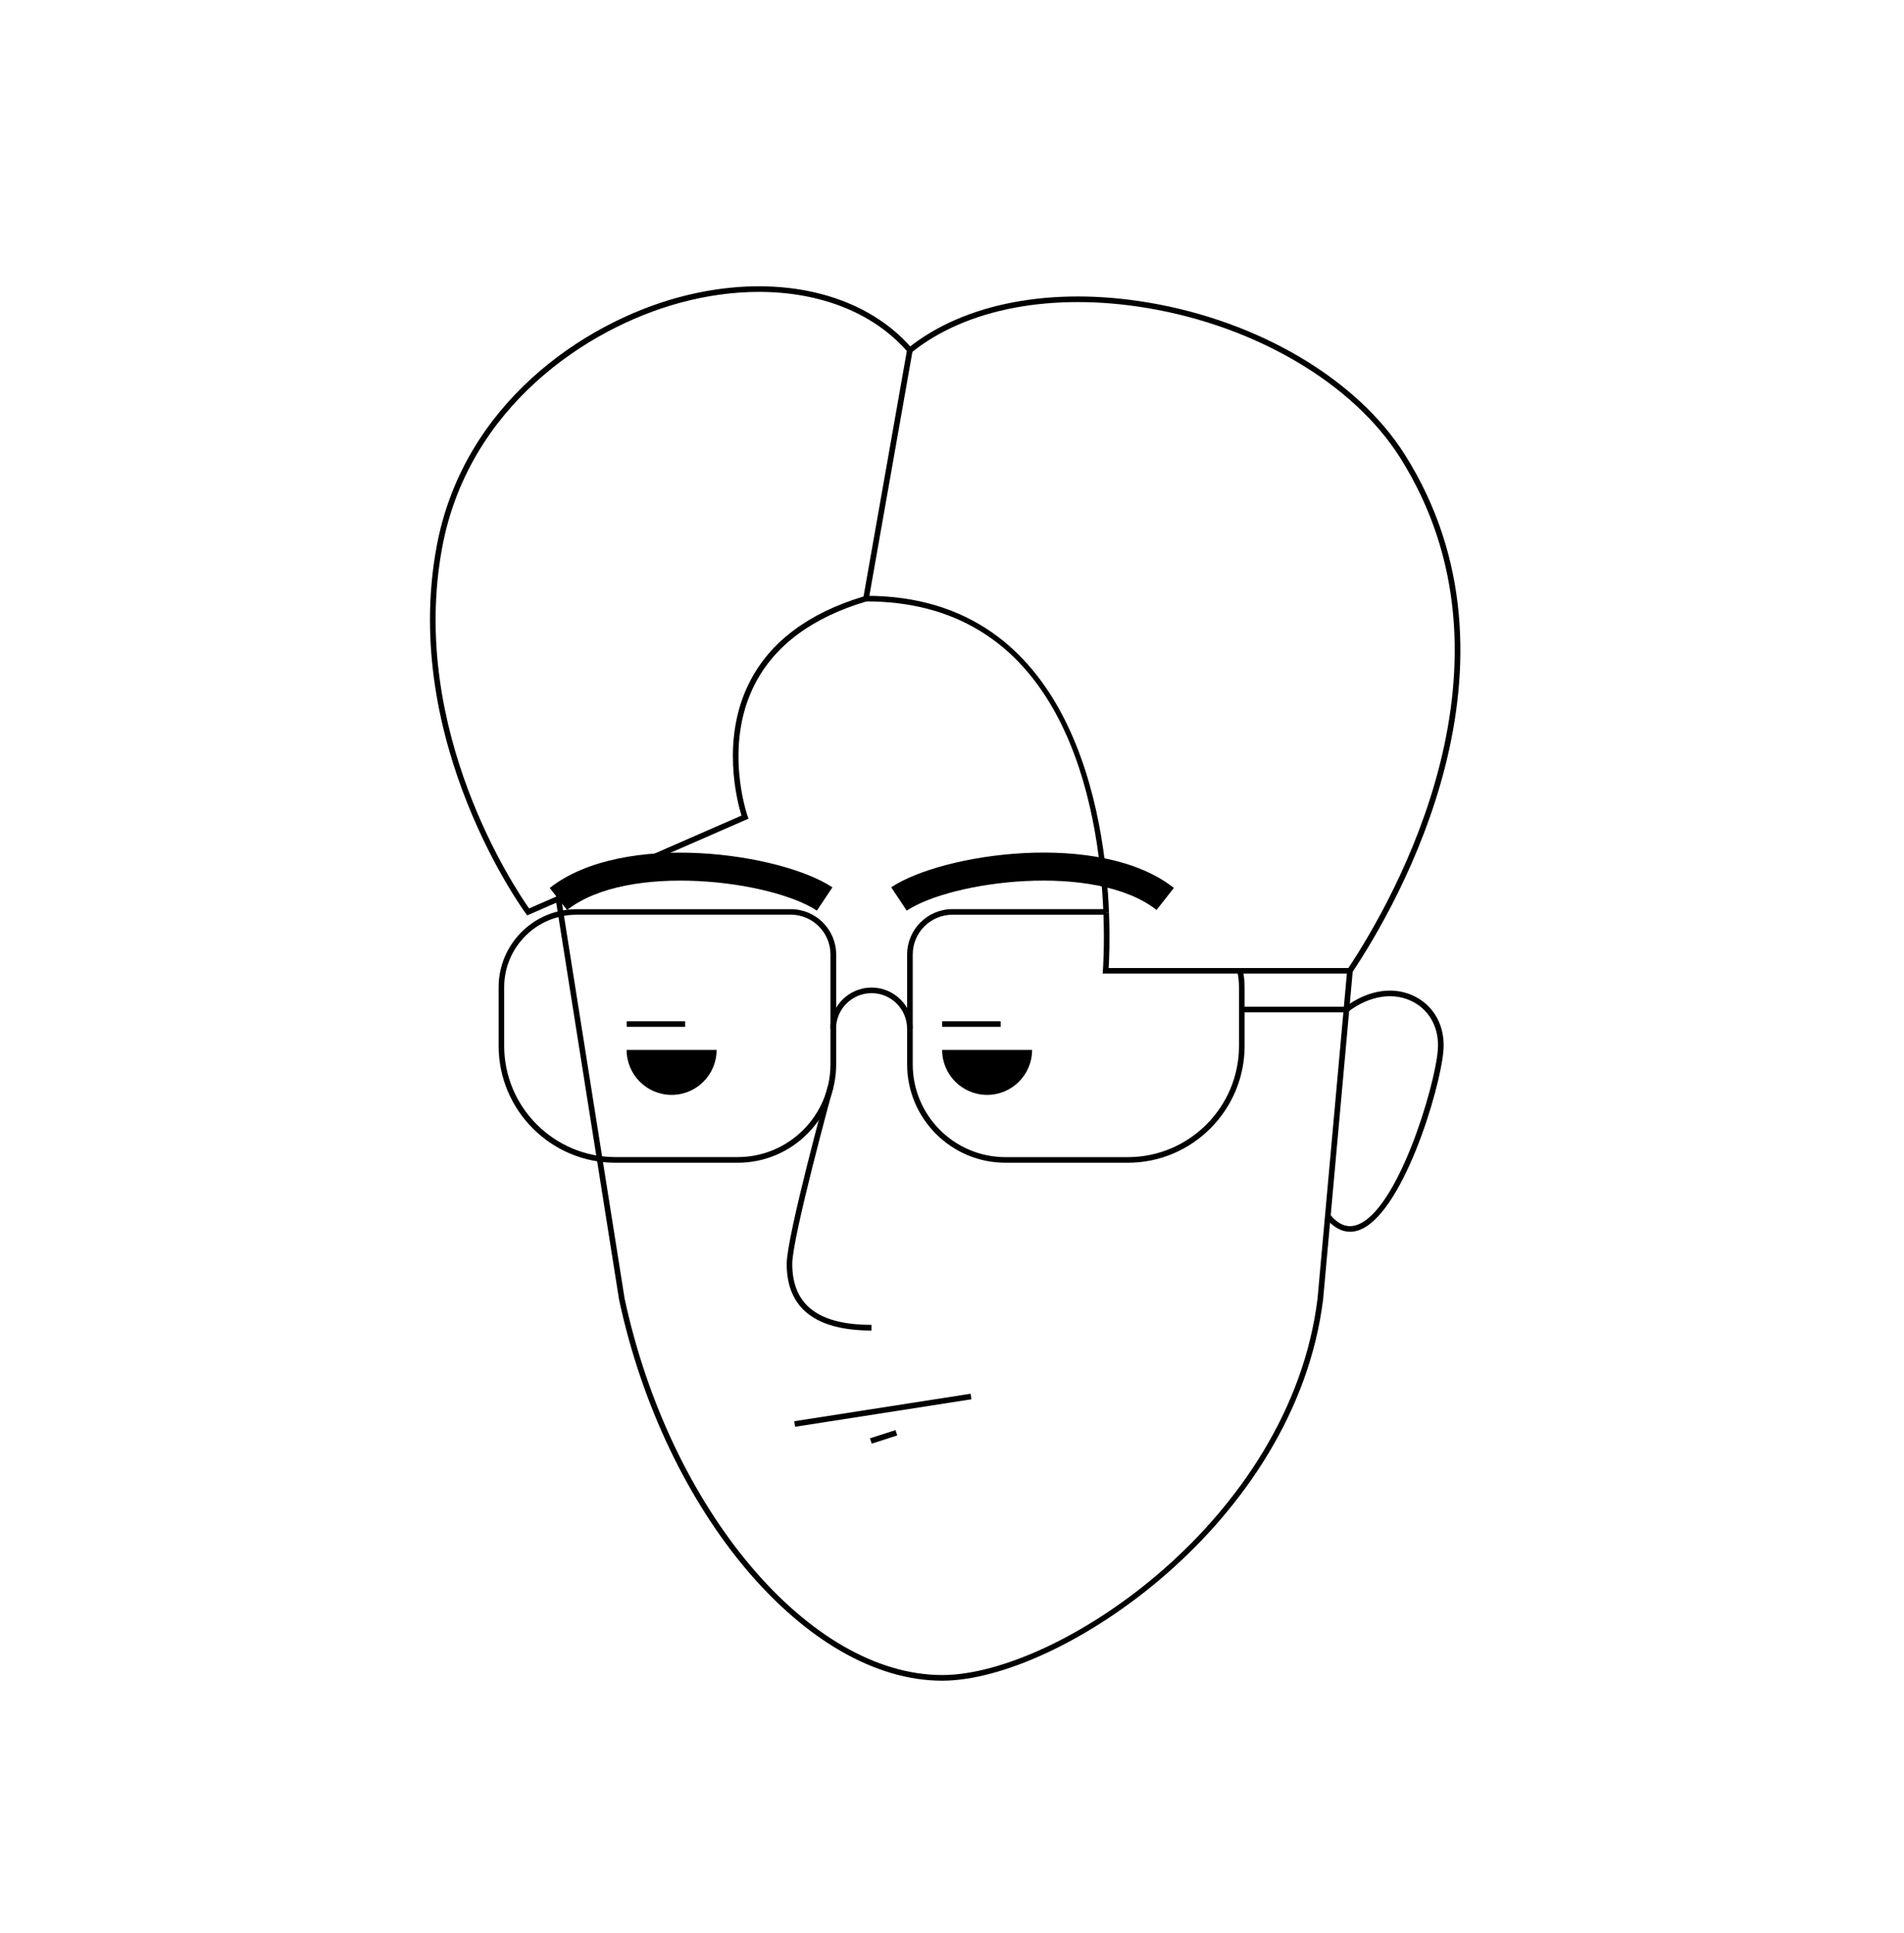 <?xml version="1.0" encoding="utf-8"?>
<!-- Generator: Adobe Illustrator 24.0.1, SVG Export Plug-In . SVG Version: 6.00 Build 0)  -->
<svg version="1.1" id="圖層_1" xmlns="http://www.w3.org/2000/svg" xmlns:xlink="http://www.w3.org/1999/xlink" x="0px" y="0px"
	 viewBox="0 0 339.46 344.66" style="enable-background:new 0 0 339.46 344.66;" xml:space="preserve">
<path d="M167.98,299.64c-24.13,0-49.44-29.84-57.61-67.94l-11.3-71.36l0.99-0.16l11.3,71.33c8.08,37.63,32.95,67.12,56.63,67.12
	c20.6,0,62.05-27.67,66.91-67.1l5.28-58.51l1,0.09l-5.28,58.52C230.96,271.61,188.89,299.64,167.98,299.64z"/>
<path d="M94,163.2l-0.24-0.32c-0.22-0.3-22.38-30.5-15.92-65.42c4.71-25.44,26.14-39.83,43.06-44.43
	c16.91-4.59,32.88-1.11,41.69,9.07l0.16,0.18l-7.91,44.83l-0.3,0.09c-9.74,2.88-16.47,7.89-20.02,14.89
	c-5.58,11-1.28,23.29-1.23,23.42l0.16,0.44L94,163.2z M135.31,52.04c-4.53,0-9.29,0.64-14.14,1.96
	c-16.64,4.52-37.71,18.65-42.34,43.64c-6.03,32.57,13.16,61,15.5,64.32l37.87-16.56c-0.73-2.35-3.74-13.56,1.42-23.75
	c3.64-7.19,10.48-12.34,20.34-15.31l7.72-43.76C155.63,55.7,146.14,52.04,135.31,52.04z"/>
<path d="M196.72,162.73c-0.38-9.53-2.08-23.29-8.09-34.78c-7.19-13.75-18.71-20.73-34.22-20.73c0,0,0,0,0,0v-1
	c37.08,0,42.64,39.49,43.31,56.47L196.72,162.73z"/>
<path d="M240.94,173.58h-44.35l0.04-0.54c0-0.04,0.33-4.19,0.09-10.31l1-0.04c0.19,4.9,0.02,8.56-0.06,9.89h42.74
	c8.21-12.39,32.3-54.45,9.2-91.02c-8.32-13.16-25.57-23.37-45.03-26.64c-16.9-2.83-32.21,0.04-42.03,7.9l-0.62-0.78
	c10.04-8.03,25.65-10.99,42.82-8.1c19.73,3.31,37.25,13.69,45.71,27.09c23.57,37.3-1.2,80.1-9.36,92.33L240.94,173.58z"/>
<g>
	<path d="M131.53,207.3h-21.8c-11.49,0-20.83-9.35-20.83-20.83v-10.47c0-7.67,6.24-13.91,13.91-13.91h38.18
		c4.46,0,8.09,3.63,8.09,8.09v19.59C149.07,199.43,141.2,207.3,131.53,207.3z M102.8,163.08c-7.12,0-12.91,5.79-12.91,12.91v10.47
		c0,10.94,8.9,19.83,19.83,19.83h21.8c9.12,0,16.54-7.42,16.54-16.54v-19.59c0-3.91-3.18-7.09-7.09-7.09H102.8z"/>
	<path d="M162.72,183.39h-1c0-3.49-2.84-6.33-6.33-6.33s-6.33,2.84-6.33,6.33h-1c0-4.04,3.29-7.33,7.33-7.33
		S162.72,179.35,162.72,183.39z"/>
	<path d="M201.07,207.3h-21.8c-9.67,0-17.54-7.87-17.54-17.54v-19.59c0-4.46,3.63-8.09,8.09-8.09h27.41v1h-27.41
		c-3.91,0-7.09,3.18-7.09,7.09v19.59c0,9.12,7.42,16.54,16.54,16.54h21.8c10.94,0,19.83-8.9,19.83-19.83v-10.47
		c0-0.95-0.1-1.89-0.31-2.81l0.98-0.22c0.22,0.99,0.33,2.01,0.33,3.02v10.47C221.9,197.95,212.55,207.3,201.07,207.3z"/>
</g>
<rect x="141.56" y="250.89" transform="matrix(0.988 -0.154 0.154 0.988 -36.895 27.3)" width="31.82" height="1"/>
<path d="M155.39,237.21c-10.04,0-15.13-4-15.13-11.88c0-4.89,7.03-30.58,7.33-31.67l0.96,0.26c-0.07,0.27-7.3,26.65-7.3,31.4
	c0,7.32,4.62,10.88,14.13,10.88V237.21z"/>
<g>
	<path d="M184.01,187.18c0,4.43-3.59,8.02-8.02,8.02s-8.02-3.59-8.02-8.02"/>
	<rect x="167.98" y="182.07" width="10.42" height="1"/>
</g>
<g>
	<path d="M127.76,187.18c0,4.43-3.59,8.02-8.02,8.02s-8.02-3.59-8.02-8.02"/>
	<rect x="111.73" y="182.07" width="10.42" height="1"/>
</g>
<path d="M240.69,219.6c-1.54,0-3-0.82-4.35-2.45l0.77-0.64c1.51,1.82,3.05,2.44,4.71,1.91c7.29-2.32,14.03-24.67,14.53-31.27
	c0.28-3.69-1.33-6.86-4.31-8.48c-3.44-1.88-7.82-1.23-11.69,1.71l-0.13,0.1H221.4v-1h18.48c4.17-3.1,8.88-3.74,12.64-1.69
	c3.33,1.81,5.14,5.34,4.83,9.44c-0.53,6.97-7.42,29.65-15.22,32.14C241.64,219.52,241.16,219.6,240.69,219.6z"/>
<path d="M161.66,162.35l-2.77-4.16c9.07-6.05,37.23-10.24,50.4,0.11l-3.09,3.93C195.27,153.64,169.62,157.04,161.66,162.35z"/>
<path d="M145.64,162.35c-7.96-5.31-33.6-8.71-44.54-0.11l-3.09-3.93c13.18-10.35,41.34-6.16,50.4-0.11L145.64,162.35z"/>
<rect x="155.08" y="255.76" transform="matrix(0.952 -0.306 0.306 0.952 -70.791 60.397)" width="4.78" height="1"/>
</svg>
